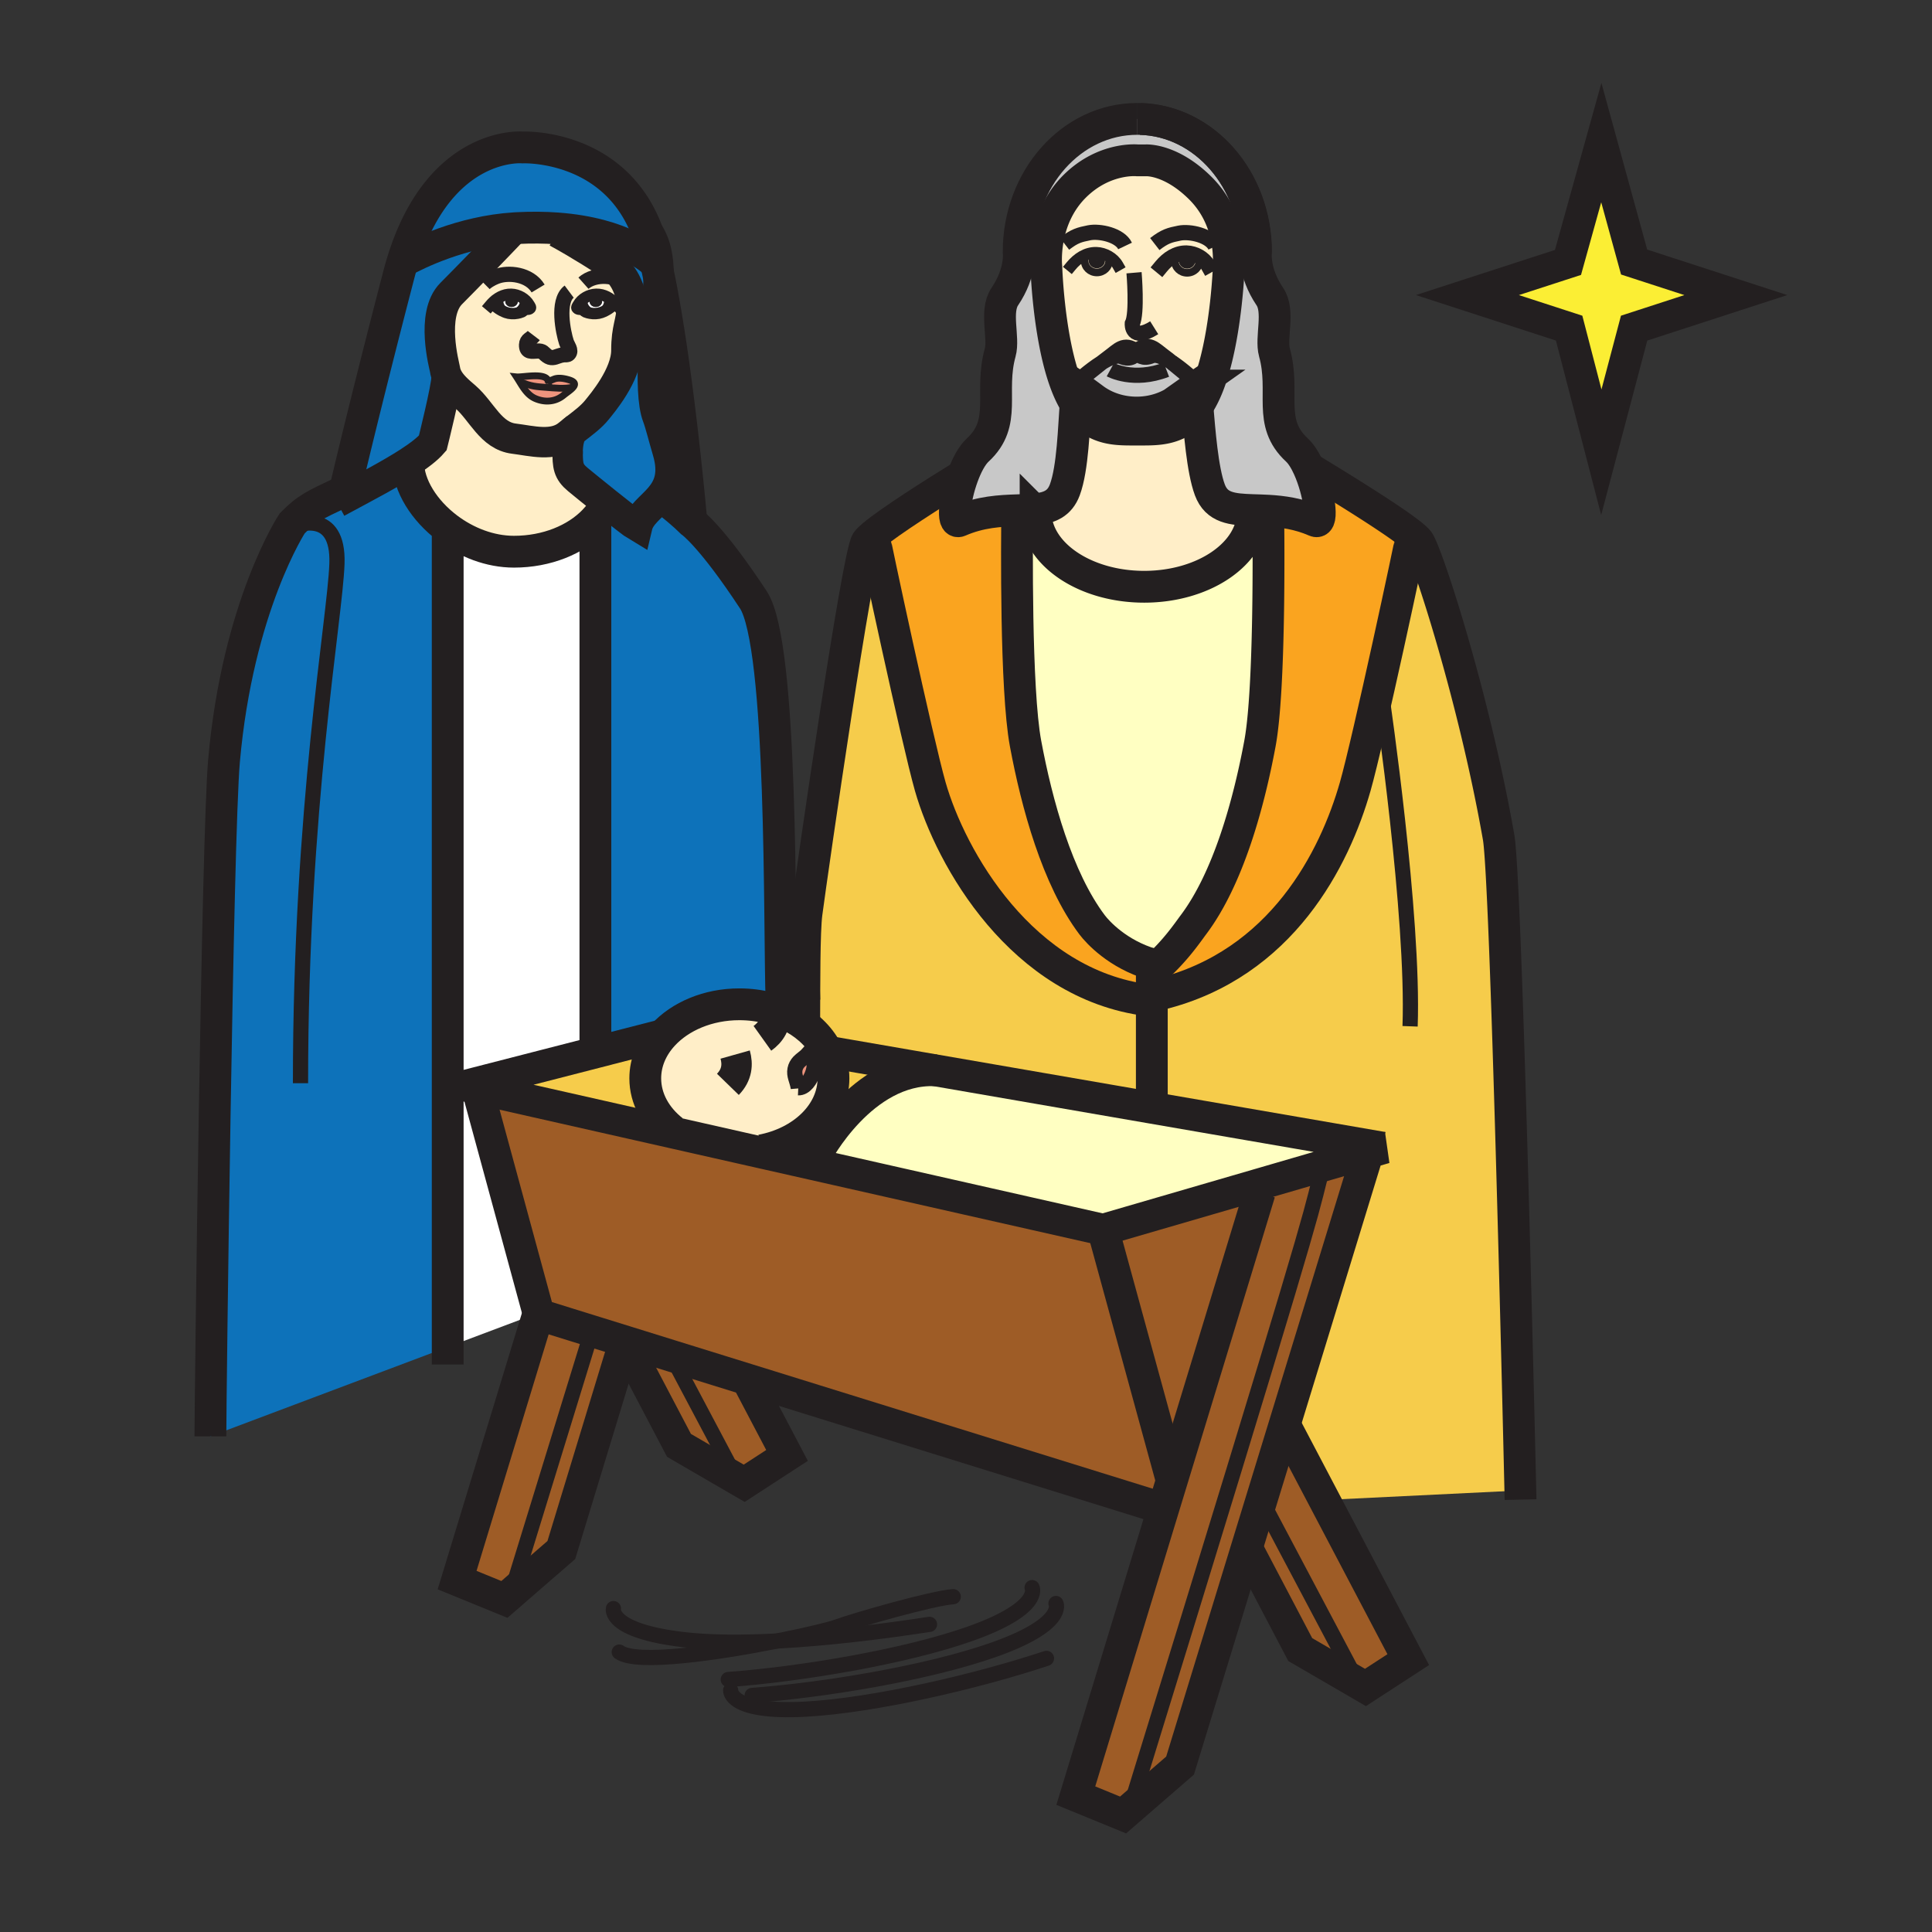 <svg height="850.394" viewBox="0 0 850.394 850.394" width="850.394" xmlns="http://www.w3.org/2000/svg"><rect x="0" y="0" width="850.394" height="850.394" fill="#333333" stroke="none"/><path d="m764.05 129.88-44.77 14.55-14.44 54.63-14.17-54.63-44.77-14.55 44.27-14.37 14.67-52.74 14.44 52.57z" fill="#fbee34"/><path d="m669.2 656.04-81.2 3.96-4.08 2.15-17.729-33.73-1.08-.33 36.13-117.89-.69-2.38 9.061-2.641h-.94l-101.682-17.579v-49.97h3.52c53.75-13.21 76.99-59.85 86.01-91.41 5.65-19.76 24.811-109.14 24.811-110.5l.16-.2c1.5 1.23 2.55 2.23 2.99 2.92 4.069 6.3 24.439 68.99 35.159 130.09 3.28 18.71 8.78 253.71 9.56 287.51z" fill="#f6cc4b"/><path d="m621.49 235.52-.16.2c0 1.36-19.16 90.74-24.811 110.5-9.02 31.56-32.26 78.2-86.01 91.41h-3.52v-11.45h1.75c8.819-7.93 14.069-15.82 16.529-19.09 15.33-20.34 24.36-53.21 29.311-79.82 4.42-23.72 3.83-88.68 3.65-102.48 6.3.37 13.35 1.29 20.77 4.53 3.72 1.63 1.67-13.01-3-23.35 11.951 7.28 36.651 22.35 45.491 29.55z" fill="#faa41f"/><path d="m583.92 662.15 35.94 68.359-18.841 12.25-4.31-2.51.34-.59c-15.68-29.601-29.399-55.521-41.43-78.271l-.66-.199 10.15-33.101 1.08.33z" fill="#9e5c26"/><path d="m506.99 487.6 101.68 17.58h.94l-9.061 2.641-21.08 6.13-26.06 7.59-67.87 19.75-127.17-28.74 1-4.41s20.01-38.27 52.24-37.04z" fill="#ffffc2"/><path d="m600.55 507.82.69 2.38-36.13 117.89-10.15 33.101-6.62 21.59-28.92 94.359-21.31 18.48-.45-.51c78.189-253.69 78.59-257.601 83.24-276.25l-1.431-4.91z" fill="#9e5c26"/><path d="m597.05 739.66-.34.59-24.39-14.17-22.511-42.85-1.47-.45 6.62-21.59.66.199c12.031 22.751 25.751 48.671 41.431 78.271zm-17.58-225.71 1.431 4.91c-4.65 18.649-5.051 22.56-83.24 276.25l.45.51-3.771 3.27-20.81-8.52 38.51-126.351 4.17-13.659 38.21-125.351-1.01-3.47z" fill="#9e5c26"/><path d="m501.9 52.36c28.25.73 50.949 26.64 50.949 58.51 0 0-1.27 8.76 6.091 19.68 4.42 6.56.21 18.08 2.04 24.63 4.89 17.65-3.301 30.73 9.899 42.91 1.9 1.76 3.64 4.6 5.12 7.88 4.67 10.34 6.72 24.98 3 23.35-7.42-3.24-14.47-4.16-20.77-4.53-2.381-.13-4.66-.19-6.811-.26-9.08-.3-15.89-.88-18.89-8.92-3.3-8.88-4.54-26.13-5.471-36.76 2.54-3.65 4.62-8.4 6.311-13.65 6.54-20.24 7.5-47.87 7.5-47.87.189-5.58.35-21.9-12.79-34.78-12.94-12.7-23.71-11.97-23.71-11.97h-3.75s-14.41-1.48-27.37 11.21c-15.13 14.83-12.69 35.81-12.69 35.81s.86 27.99 7.49 48.2c1.49 4.51 3.26 8.64 5.391 11.98-.771 10.06-1.2 28.3-4.75 37.83-2.29 6.13-6.801 7.93-12.83 8.56-2.46.26-5.181.33-8.101.43-7.42.24-16.189.64-25.54 4.72-3.29 1.44-2.08-9.85 1.49-19.63 1.74-4.78 4.04-9.2 6.64-11.6 13.19-12.18 4.99-25.26 9.891-42.91 1.83-6.55-2.4-18.07 2.04-24.63 7.359-10.92 6.09-19.68 6.09-19.68 0-32.33 23.36-58.53 52.18-58.53h.12c.411 0 .821.01 1.231.02z" fill="#c8c8c8"/><path d="m558.23 224.79c.18 13.8.77 78.76-3.65 102.48-4.95 26.61-13.98 59.48-29.311 79.82-2.46 3.27-7.71 11.16-16.529 19.09h-1.75v-1.76c-14.98-4.41-23.8-14.06-26.271-17.33-15.34-20.34-24.35-53.21-29.31-79.82-4.44-23.83-3.82-89.28-3.65-102.67 2.92-.1 5.641-.17 8.101-.43-.021.39-.03.78-.03 1.18 0 18.19 21.41 32.92 47.8 32.92s47.8-14.73 47.8-32.92c0-.27 0-.55-.01-.82 2.15.07 4.43.13 6.81.26z" fill="#ffffc2"/><path d="m553.41 521.54 1.01 3.47-38.21 125.35-.88-.27-29.79-108.8z" fill="#9e5c26"/><path d="m551.42 224.53c.01.27.01.55.01.82 0 18.19-21.41 32.92-47.8 32.92s-47.8-14.73-47.8-32.92c0-.4.01-.79.03-1.18 6.029-.63 10.54-2.43 12.83-8.56 3.55-9.53 3.979-27.77 4.75-37.83 1.02 1.64 2.149 3.1 3.359 4.31 7.37 7.37 15.58 6.99 23.8 6.99 8.221 0 16.44.38 23.801-6.99a22.88 22.88 0 0 0 2.659-3.24c.931 10.63 2.171 27.88 5.471 36.76 3 8.04 9.81 8.62 18.89 8.92zm-66.65-64.79c-3.81 3.01-8.979 7.26-10.569 8.61l-2.04.13c-1.88-1.29-3.19-2.13-4.11-2.68-6.63-20.21-7.49-48.2-7.49-48.2s-2.439-20.98 12.69-35.81c12.96-12.69 27.37-11.21 27.37-11.21h3.75s10.77-.73 23.71 11.97c13.14 12.88 12.979 29.2 12.79 34.78 0 0-.96 27.63-7.5 47.87-1.351.84-3.37 2.16-6.271 4.21l-.64-.93c-1.58-1.34-6.8-5.82-10.65-8.97h-.01c-1.319-1.06-2.47-1.97-3.27-2.55-4.23-3.06-6.931-6.93-12.49-2.4-5.271-3.99-7.94-.24-12.06 2.73-.79.57-1.91 1.43-3.19 2.43-.01 0-.02.02-.02.02zm37.74-43.16c1.08 0 1.95-.78 1.95-1.73s-.87-1.73-1.95-1.73c-1.069 0-1.939.78-1.939 1.73-.001.95.869 1.73 1.939 1.73zm-39.74-.15c1.08 0 1.95-.78 1.95-1.73 0-.96-.87-1.73-1.95-1.73-1.06 0-1.93.77-1.93 1.73 0 .95.87 1.73 1.93 1.73z" fill="#ffeec8"/><path d="m526.46 168.48.64.93a363.684 363.684 0 0 0 -8.05 5.85c-5.38 4.02-12.06 6.03-18.75 6.03-6.689 0-13.38-2.01-18.75-6.03-4.109-3.06-7.149-5.24-9.39-6.78l2.04-.13c1.59-1.35 6.76-5.6 10.569-8.61 0 0 .011-.02.021-.02 3.38-2.13 6.76-3.61 8.78-2.76 4.359 1.82 6.27-.8 6.779-1.73.74 1.08 2.681 3.03 6.601 1.39 2.06-.87 5.47.69 8.85 2.89h.01c3.85 3.15 9.07 7.63 10.65 8.97z" fill="#c8c8c8"/><path d="m328.81 607.12-33.28-10.33-20.48-6.37-14.56-4.52-23.3-7.24-.17-.64.05-.16-.09.03-26.89-98.84 85.9 19.41 38.94 8.8 23.44 5.29 127.17 28.74 29.79 108.8.88.27-4.17 13.66-3.81-1.16z" fill="#9e5c26"/><path d="m411.61 471.1-46.15-7.979-1.11.31c-2.91-6.239-8.16-11.58-14.93-15.359l4.58-.072c.07-13.29-.06-38.08 1-46 2.7-20.29 22.45-157.26 26.51-163.56.42-.66 1.37-1.59 2.73-2.74l.43.02c0 1.36 19.16 90.74 24.8 110.5 9.02 31.56 40.24 87.01 95.76 94.06h1.76v47.32z" fill="#f6cc4b"/><path d="m506.99 437.63v2.65h-1.76c-55.521-7.05-86.74-62.5-95.76-94.06-5.64-19.76-24.8-109.14-24.8-110.5l-.43-.02c7.33-6.17 26.57-18.41 39.12-26.13l.35.12c-3.57 9.78-4.78 21.07-1.49 19.63 9.35-4.08 18.12-4.48 25.54-4.72-.17 13.39-.79 78.84 3.65 102.67 4.96 26.61 13.97 59.48 29.31 79.82 2.471 3.27 11.29 12.92 26.271 17.33v13.21z" fill="#faa41f"/><path d="m365.46 463.12 46.15 7.979c-32.23-1.229-52.24 37.04-52.24 37.04l-1 4.41-23.44-5.29.2-.899c18.2-3.431 31.73-16.33 31.73-31.721 0-3.939-.89-7.71-2.51-11.21z" fill="#f6cc4b"/><path d="m291.84 455.57c7.53-8.19 19.78-13.521 33.6-13.521 4.65 0 9.12.601 13.29 1.71 3.85 1.03 7.44 2.49 10.69 4.311 6.77 3.779 12.02 9.12 14.93 15.359 1.62 3.5 2.51 7.271 2.51 11.21 0 15.391-13.53 28.29-31.73 31.721l-.2.899-38.94-8.8.17-.75c-7.5-5.9-12.14-14.06-12.14-23.07 0-7.119 2.9-13.709 7.82-19.069zm59.54 23.23c5.8.28 10.21-14.16 4.19-14.84-.9 1.05-3.04 2.47-3.91 3.42-.84.89-1.49 2.05-1.72 3.28-.54 2.82.82 4.54 1.44 8.14z" fill="#ffeec8"/><path d="m355.57 463.96c6.02.68 1.61 15.12-4.19 14.84-.62-3.6-1.98-5.319-1.44-8.14.23-1.23.88-2.391 1.72-3.28.87-.95 3.01-2.37 3.91-3.42z" fill="#ee947d"/><path d="m328.81 607.12 17.61 33.51-18.85 12.25-4.31-2.5.34-.59c-10.14-19.17-19.48-36.79-28.07-53z" fill="#9e5c26"/><path d="m344 441-5.27 2.76c-4.17-1.109-8.64-1.71-13.29-1.71-13.82 0-26.07 5.33-33.6 13.521l-29.44 7.569-.33-1.26v-231.96l-.65-.64c2.33-2.41 4.24-5.07 5.64-7.91 5.9 4.72 11.88 9.42 13.43 10.33 1.21-5.14 6.16-8.27 9.97-12.76l1.44.31c2.05 1.47 4.47 3.41 6.72 5.33 2.25 1.91 4.34 3.8 5.71 5.18 0 0 8.77 6.06 27.28 34.27 13.15 20.03 11.26 144.03 12.39 176.97z" fill="#0d72ba"/><path d="m323.6 649.79-.34.59-24.39-14.18-22.52-42.851-2-.609.7-2.32 20.48 6.37c8.59 16.21 17.93 33.83 28.07 53z" fill="#9e5c26"/><path d="m210.09 479.05-5.07-1.149 57.38-14.75v-.011l29.44-7.569c-4.92 5.359-7.82 11.949-7.82 19.069 0 9.011 4.64 17.17 12.14 23.07l-.17.75z" fill="#f6cc4b"/><path d="m276.03 125.54c-1.53-3.46-3.89-6.54-6.85-8.71-2.52-1.85-14.99-9.76-24.07-14.65l.12-1.64c29.31 2.16 41.69 13.65 43.58 15.59.37 1.64.73 3.33 1.09 5.06.01 4.04-.31 8.14-.59 12.06-.36 4.97-4.29 38.93.1 50.17 1.14 2.91 2.76 9.53 4.39 14.97 3.1 10.34.43 16.11-3.34 20.55-3.81 4.49-8.76 7.62-9.97 12.76-1.55-.91-7.53-5.61-13.43-10.33-5.62-4.5-11.17-9.02-12.7-10.29-4.32-3.57-4.51-6.14-4.51-12.56.1-3.27.63-7.54 3.12-9.5.02-.01.04-.03.07-.05 3.45-2.67 7.17-5.36 9.81-8.68 2.13-2.67 12.86-15.19 12.86-26.06 0-9.91 2.19-12.28 2.36-18.86.08-3.33-.65-6.73-2.04-9.83z" fill="#0d72ba"/><path d="m284.62 101.26a72.1 72.1 0 0 1 2.45 7.64c.59 2.27 1.17 4.69 1.74 7.23-1.89-1.94-14.27-13.43-43.58-15.59-5.32-.39-11.2-.47-17.67-.14-.37.02-.75.04-1.12.07-23.38 1.48-42.99 11.26-49.27 14.72 16.43-53.57 52.89-50.29 52.89-50.29s39.86-1.77 54.56 36.36z" fill="#0d72ba"/><path d="m270.93 133.54c-2.26-2.38-5.14-4.08-8.52-4.01-3.13.08-6.39 1.93-7.9 4.61-.43.77-1 1.29-.25 1.76.65.4 1.42.12 2.11.44.46.21.88.75 1.37.97.59.27 1.37.43 2.01.56 1.5.3 3.46.22 4.9-.3 2.36-.84 4.41-2.3 6.18-3.94zm5.1-8c1.39 3.1 2.12 6.5 2.04 9.83-.17 6.58-2.36 8.95-2.36 18.86 0 10.87-10.73 23.39-12.86 26.06-2.64 3.32-6.36 6.01-9.81 8.68-.03.02-.05.04-.07.05-.95.74-1.88 1.47-2.76 2.22-6.61 5.59-16.28 2.78-23.96 1.84-10.23-1.24-14.18-12.11-21.29-18.28-3.1-2.67-6.42-5.43-8.1-8.95-.5-1.04-.85-2.14-1.01-3.32-.21-1.4-6.49-24.07 2.76-33.32 6.3-6.31 20.66-21.11 27.83-28.67v-.07c.37-.03.75-.05 1.12-.07 6.47-.33 12.35-.25 17.67.14l-.12 1.64c9.08 4.89 21.55 12.8 24.07 14.65 2.96 2.17 5.32 5.25 6.85 8.71zm-59.54 7.99.11.1c1.77 1.64 3.81 3.1 6.17 3.94 1.43.52 3.41.6 4.91.3.63-.13 1.41-.29 2-.56.49-.22.91-.76 1.38-.97.68-.32 1.46-.04 2.09-.44.76-.47.19-.99-.24-1.76-1.51-2.68-4.77-4.53-7.9-4.61-3.36-.07-6.26 1.63-8.52 4zm35.91 36.79c.92-1.2.78-2.33-2.1-3.17-1.79-.52-3.93-.93-5.77-.5-.98.23-2.41 1.17-3.3.81h-.01c-1.39-3.58-11.26-1.3-13.88-1.57.43.65.84 1.33 1.27 2.01 1.8 2.94 3.7 6.04 6.89 7.46 4.35 1.92 9 1.55 12.58-1.42 1.32-1.09 3.38-2.38 4.32-3.62z" fill="#ffeec8"/><path d="m275.05 590.42-.7 2.32-27.27 89.52-21.3 18.48-.46-.53c14.09-45.68 25.64-83.29 35.17-114.31z" fill="#9e5c26"/><path d="m270.93 133.54-.1.09c-1.77 1.64-3.82 3.1-6.18 3.94-1.44.52-3.4.6-4.9.3-.64-.13-1.42-.29-2.01-.56-.49-.22-.91-.76-1.37-.97-.69-.32-1.46-.04-2.11-.44-.75-.47-.18-.99.25-1.76 1.51-2.68 4.77-4.53 7.9-4.61 3.38-.07 6.26 1.63 8.52 4.01zm-5.93-.85c0-1.32-1.22-2.41-2.73-2.41-1.53 0-2.75 1.09-2.75 2.41 0 1.34 1.22 2.41 2.75 2.41 1.51 0 2.73-1.07 2.73-2.41z" fill="#fff"/><path d="m262.27 130.28c1.51 0 2.73 1.09 2.73 2.41 0 1.34-1.22 2.41-2.73 2.41-1.53 0-2.75-1.07-2.75-2.41 0-1.32 1.22-2.41 2.75-2.41zm.98 2.41c0-.58-.44-1.06-.98-1.06-.55 0-.99.48-.99 1.06 0 .6.44 1.08.99 1.08.54 0 .98-.48.98-1.08z" fill="#231f20"/><path d="m262.27 131.63c.54 0 .98.48.98 1.06 0 .6-.44 1.08-.98 1.08-.55 0-.99-.48-.99-1.08 0-.58.44-1.06.99-1.06z" fill="#231f20"/><path d="m262.4 463.14v.011l-57.38 14.75 5.07 1.149 26.89 98.84-39.92 15.021v-360.381c8.21 6.18 18.54 10.31 29.18 10.31 14.45 0 27.26-5.34 35.18-13.56l.65.64v231.96z" fill="#fff"/><path d="m197.06 232.53c-10.33-7.78-17.32-18.8-17.39-28.94 4.72-3.04 8.49-5.92 10.81-8.61 0 0 6.17-24.65 6.09-28.98l.29-.15c1.68 3.52 5 6.28 8.1 8.95 7.11 6.17 11.06 17.04 21.29 18.28 7.68.94 17.35 3.75 23.96-1.84.88-.75 1.81-1.48 2.76-2.22-2.49 1.96-3.02 6.23-3.12 9.5 0 6.42.19 8.99 4.51 12.56 1.53 1.27 7.08 5.79 12.7 10.29-1.4 2.84-3.31 5.5-5.64 7.91-7.92 8.22-20.73 13.56-35.18 13.56-10.64 0-20.97-4.13-29.18-10.31z" fill="#ffeec8"/><path d="m237.19 578.66 23.3 7.24c-9.53 31.02-21.08 68.63-35.17 114.31l.46.53-3.76 3.27-20.82-8.51 35.82-117.48z" fill="#9e5c26"/><path d="m241.23 167.46c.89.36 2.32-.58 3.3-.81 1.84-.43 3.98-.02 5.77.5 2.88.84 3.02 1.97 2.1 3.17-3.52 1.03-8.75.44-12.3.16s-6.47-.31-11.49-2.58c-.43-.68-.84-1.36-1.27-2.01 2.62.27 12.49-2.01 13.88 1.57z" fill="#ee947d"/><path d="m252.4 170.32c-.94 1.24-3 2.53-4.32 3.62-3.58 2.97-8.23 3.34-12.58 1.42-3.19-1.42-5.09-4.52-6.89-7.46 5.02 2.27 7.94 2.3 11.49 2.58s8.78.87 12.3-.16z" fill="#ee947d"/><path d="m232.91 134.14c.43.77 1 1.29.24 1.76-.63.4-1.41.12-2.09.44-.47.21-.89.75-1.38.97-.59.27-1.37.43-2 .56-1.5.3-3.48.22-4.91-.3-2.36-.84-4.4-2.3-6.17-3.94l-.11-.1c2.26-2.37 5.16-4.07 8.52-4 3.13.08 6.39 1.93 7.9 4.61zm-5.01-1.45c0-1.32-1.22-2.41-2.74-2.41s-2.74 1.09-2.74 2.41c0 1.34 1.22 2.41 2.74 2.41s2.74-1.07 2.74-2.41z" fill="#fff"/><path d="m225.16 130.28c1.52 0 2.74 1.09 2.74 2.41 0 1.34-1.22 2.41-2.74 2.41s-2.74-1.07-2.74-2.41c0-1.32 1.22-2.41 2.74-2.41zm.98 2.41c0-.58-.44-1.06-.99-1.06-.54 0-.98.48-.98 1.06 0 .6.44 1.08.98 1.08.55 0 .99-.48.99-1.08z" fill="#231f20"/><path d="m152.44 215.73-.38-.81s8.44-36.22 23.49-94.02c.51-1.97 1.05-3.87 1.62-5.71 6.28-3.46 25.89-13.24 49.27-14.72v.07c-7.17 7.56-21.53 22.36-27.83 28.67-9.25 9.25-2.97 31.92-2.76 33.32.16 1.18.51 2.28 1.01 3.32l-.29.15c.08 4.33-6.09 28.98-6.09 28.98-2.32 2.69-6.09 5.57-10.81 8.61-7.66 4.94-17.81 10.29-28.18 15.87l-1.41-2.63c.75-.35 1.53-.72 2.36-1.1z" fill="#0d72ba"/><path d="m225.15 131.63c.55 0 .99.48.99 1.06 0 .6-.44 1.08-.99 1.08-.54 0-.98-.48-.98-1.08 0-.58.44-1.06.98-1.06z" fill="#231f20"/><path d="m151.49 219.46c10.37-5.58 20.52-10.93 28.18-15.87.07 10.14 7.06 21.16 17.39 28.94v360.38l-104.45 39.3c0-16 3.03-263.86 5.99-297.28 5.99-68.01 30.01-104.56 30.01-104.56 3.31-3.31 5.59-5.25 8.92-7.25 2.91-1.73 6.63-3.51 12.55-6.29z" fill="#0d72ba"/><g fill="none"><g stroke="#231f20"><path d="m292.75 455.34-.91.23-29.44 7.57v.01l-57.38 14.75 5.07 1.15 85.9 19.41 38.94 8.8 23.44 5.29 127.17 28.74 67.87-19.75 26.06-7.59 21.08-6.13 9.06-2.64h-.94l-101.68-17.58-95.38-16.5-46.15-7.98m235.78 47.08-36.13 117.89-10.15 33.1-6.62 21.59-28.92 94.36-21.31 18.48-3.77 3.27-20.81-8.52 38.51-126.35 4.17-13.66 38.21-125.35" stroke-width="14"/><path d="m580.9 518.86c-4.65 18.649-5.051 22.56-83.24 276.25" stroke-width="6.692"/><path d="m549.81 683.23 22.51 42.85 24.39 14.17 4.31 2.51 18.84-12.25-35.94-68.36-17.73-33.73" stroke-width="14"/><path d="m555.62 661.39c12.03 22.75 25.75 48.67 41.43 78.271" stroke-width="7"/><path d="m275.3 589.61-.25.81-.7 2.32-27.27 89.52-21.3 18.48-3.76 3.27-20.82-8.51 35.82-117.48.05-.16.31-1.03" stroke-width="14"/><path d="m260.74 585.07c-.08.279-.17.55-.25.83-9.53 31.02-21.08 68.63-35.17 114.31" stroke-width="6.692"/><path d="m276.35 593.35 22.52 42.85 24.39 14.18 4.31 2.5 18.85-12.25-17.61-33.51-.68-1.29" stroke-width="14"/><path d="m295.04 595.85c.17.311.33.62.49.94 8.59 16.21 17.93 33.83 28.07 53" stroke-width="6.692"/><path d="m515.33 650.09-29.79-108.8m-275.63-62.92.18.68 26.89 98.84.04.13.17.64 23.3 7.24 14.56 4.52 20.48 6.37 33.28 10.33 179.42 55.74" stroke-width="14"/><path d="m321.61 744.04s-.8 10.07 32.83 8.27c30.62-1.649 76.02-12.329 106.18-22.359" stroke-linecap="round" stroke-linejoin="round" stroke-width="6.692"/><path d="m464.8 705.8s4.62 8.99-27.13 20.26c-28.89 10.261-74.89 17.86-106.6 20.2" stroke-linecap="round" stroke-linejoin="round" stroke-width="6.692"/><path d="m454.29 698.8s4.61 8.98-27.13 20.26c-28.89 10.25-74.89 17.851-106.6 20.2" stroke-linecap="round" stroke-linejoin="round" stroke-width="6.692"/><path d="m270.01 708.04s-2.49 9.8 30.98 13.68c11.88 1.37 26.17 1.37 41.06.59 23.24-1.22 47.92-4.39 67.08-7.329" stroke-linecap="round" stroke-linejoin="round" stroke-width="6.692"/><path d="m272.57 727.19c7.68 5.59 43.71.25 69.48-4.881 12.94-2.569 23.29-5.09 26.19-6.149 8.55-3.141 42.6-12.82 51.34-13.36" stroke-linecap="round" stroke-linejoin="round" stroke-width="6.692"/><path d="m344 441c-1.13-32.94.76-156.94-12.39-176.97-18.51-28.21-27.28-34.27-27.28-34.27-1.37-1.38-3.46-3.27-5.71-5.18-2.25-1.92-4.67-3.86-6.72-5.33" stroke-width="14"/><path d="m351 440.28s-.09-3.25-.28-8.88" stroke-width="20.078"/><path d="m92.61 632.21c0-16 3.03-263.86 5.99-297.28 5.99-68.01 30.01-104.56 30.01-104.56 3.31-3.31 5.59-5.25 8.92-7.25 2.91-1.73 6.63-3.51 12.55-6.29.75-.35 1.53-.72 2.36-1.1.1-.05.21-.1.31-.15" stroke-width="14"/><path d="m252.97 189.02c-2.49 1.96-3.02 6.23-3.12 9.5-.02.49-.02.96-.02 1.39m3.47-11.13c-.09.06-.17.12-.26.19" stroke-width="13.385"/><path d="m236.86 126.99c-3.81-6.34-13.06-7.35-18.36-5.28-2.84 1.11-4.56 2.42-5.32 3.17m43.64-.23c5.04-4.49 14.85-3.81 19.21.89.24.25.45.5.65.77m-26.14 2.06c-5.53 4.13-2.6 18.12-1.21 22.29.44 1.33 2.35 3.68 1.01 5.07-.65.67-1.48.31-2.29.44-.85.13-1.35.21-2.32.57-1.87.7-3.24 1.11-4.92-.11-1.82-1.32-1.68-2.26-4.37-2.12-2.27.1-4.78.74-4.67-2.75.09-2.4 1.89-2.37 3.18-4.06" stroke-width="6.692"/><path d="m241.22 167.46a.974.974 0 0 1 -.38-.3m.54.91a2.37 2.37 0 0 0 -.15-.61h-.01c-1.39-3.58-11.26-1.3-13.88-1.57.43.65.84 1.33 1.27 2.01 1.8 2.94 3.7 6.04 6.89 7.46 4.35 1.92 9 1.55 12.58-1.42 1.32-1.09 3.38-2.38 4.32-3.62.92-1.2.78-2.33-2.1-3.17-1.79-.52-3.93-.93-5.77-.5-.98.23-2.41 1.17-3.3.81" stroke-width="3"/><path d="m252.4 170.32c-3.52 1.03-8.75.44-12.3.16s-6.47-.31-11.49-2.58" stroke-width="3"/><path d="m226.44 100.54c-7.17 7.56-21.53 22.36-27.83 28.67-9.25 9.25-2.97 31.92-2.76 33.32.16 1.18.51 2.28 1.01 3.32 1.68 3.52 5 6.28 8.1 8.95 7.11 6.17 11.06 17.04 21.29 18.28 7.68.94 17.35 3.75 23.96-1.84.88-.75 1.81-1.48 2.76-2.22.02-.01.04-.03.07-.05 3.45-2.67 7.17-5.36 9.81-8.68 2.13-2.67 12.86-15.19 12.86-26.06 0-9.91 2.19-12.28 2.36-18.86.08-3.33-.65-6.73-2.04-9.83-1.53-3.46-3.89-6.54-6.85-8.71-2.52-1.85-14.99-9.76-24.07-14.65" stroke-width="13.385"/><path d="m282.57 98.9c.75.75 1.43 1.54 2.05 2.36 4.21 5.62 5.27 12.7 5.28 19.93.01 4.04-.31 8.14-.59 12.06-.36 4.97-4.29 38.93.1 50.17 1.14 2.91 2.76 9.53 4.39 14.97 3.1 10.34.43 16.11-3.34 20.55-3.81 4.49-8.76 7.62-9.97 12.76-1.55-.91-7.53-5.61-13.43-10.33-5.62-4.5-11.17-9.02-12.7-10.29-4.32-3.57-4.51-6.14-4.51-12.56m-53.28-32.52c.08 4.33-6.09 28.98-6.09 28.98-2.32 2.69-6.09 5.57-10.81 8.61-7.66 4.94-17.81 10.29-28.18 15.87-1.04.56-2.09 1.12-3.14 1.69" stroke-width="13.385"/><path d="m215.67 134.47c.27-.32.54-.64.82-.94 2.26-2.37 5.16-4.07 8.52-4 3.13.08 6.39 1.93 7.9 4.61.43.77 1 1.29.24 1.76-.63.4-1.41.12-2.09.44-.47.21-.89.75-1.38.97-.59.27-1.37.43-2 .56-1.5.3-3.48.22-4.91-.3-2.36-.84-4.4-2.3-6.17-3.94" stroke-linecap="square" stroke-miterlimit="10" stroke-width="5.019"/><path d="m229.6 131.38c.28.56.09.49.09 1.15 0 2.38-2.01 4.31-4.49 4.31s-4.5-1.93-4.5-4.31c0-.89-.08-1.12.4-1.8" stroke-linecap="square" stroke-miterlimit="10" stroke-width="1.673"/><path d="m271.75 134.47c-.26-.32-.54-.63-.82-.93-2.26-2.38-5.14-4.08-8.52-4.01-3.13.08-6.39 1.93-7.9 4.61-.43.77-1 1.29-.25 1.76.65.4 1.42.12 2.11.44.46.21.88.75 1.37.97.59.27 1.37.43 2.01.56 1.5.3 3.46.22 4.9-.3 2.36-.84 4.41-2.3 6.18-3.94" stroke-linecap="square" stroke-miterlimit="10" stroke-width="5.019"/><path d="m257.82 131.38c-.28.56-.1.49-.1 1.15 0 2.38 2.02 4.31 4.5 4.31 2.49 0 4.5-1.93 4.5-4.31 0-.89.09-1.12-.4-1.8" stroke-linecap="square" stroke-miterlimit="10" stroke-width="1.673"/><path d="m179.67 203.44v.15c.07 10.14 7.06 21.16 17.39 28.94 8.21 6.18 18.54 10.31 29.18 10.31 14.45 0 27.26-5.34 35.18-13.56 2.33-2.41 4.24-5.07 5.64-7.91 0-.01.01-.01.01-.02m-5 8.57v231.96m-65.01-229.96v368.69" stroke-width="14"/><path d="m304.33 229.76s-5.86-67.12-14.43-108.57c-.36-1.73-.72-3.42-1.09-5.06-.57-2.54-1.15-4.96-1.74-7.23a72.1 72.1 0 0 0 -2.45-7.64c-14.7-38.13-54.56-36.36-54.56-36.36s-36.46-3.28-52.89 50.29c-.57 1.84-1.11 3.74-1.62 5.71-15.05 57.8-23.49 94.02-23.49 94.02" stroke-width="14"/><path d="m289.07 116.4s-.08-.1-.26-.27c-1.89-1.94-14.27-13.43-43.58-15.59-5.32-.39-11.2-.47-17.67-.14-.37.02-.75.04-1.12.07-23.38 1.48-42.99 11.26-49.27 14.72-1.37.76-2.11 1.21-2.11 1.21" stroke-width="14"/><path d="m575.48 205.66c.17.1.34.21.52.31 11.95 7.28 36.65 22.35 45.49 29.55 1.5 1.23 2.55 2.23 2.99 2.92 4.069 6.3 24.439 68.99 35.159 130.09 3.28 18.71 8.78 253.71 9.561 287.51.06 2.63.09 4.04.09 4.04m-111.1-437.89s.02.92.04 2.6c.18 13.8.77 78.76-3.65 102.48-4.95 26.61-13.98 59.48-29.311 79.82-2.46 3.27-7.71 11.16-16.529 19.09m42.62-202.59c.029.32.05.63.06.94.01.27.01.55.01.82 0 18.19-21.41 32.92-47.8 32.92s-47.8-14.73-47.8-32.92a22.94 22.94 0 0 1 .11-2.24" stroke-miterlimit="10" stroke-width="14"/><path d="m621.33 235.72c0 1.36-19.16 90.74-24.811 110.5-9.02 31.56-32.26 78.2-86.01 91.41m-87.149-228.06c-12.55 7.72-31.79 19.96-39.12 26.13-1.36 1.15-2.31 2.08-2.73 2.74-4.06 6.3-23.81 143.27-26.51 163.56-1.06 7.92-.93 32.71-1 46m93.8-225.81s-.01.85-.04 2.41c-.17 13.39-.79 78.84 3.65 102.67 4.96 26.61 13.97 59.48 29.31 79.82 2.471 3.27 11.29 12.92 26.271 17.33v65.21" stroke-miterlimit="10" stroke-width="14"/><path d="m384.67 235.72c0 1.36 19.16 90.74 24.8 110.5 9.02 31.56 40.24 87.01 95.76 94.06" stroke-miterlimit="10" stroke-width="14"/><path d="m471.42 117.11c2.8-3.4 6.63-6 11.15-5.9 3.739.09 7.62 2.31 9.439 5.51" stroke-linecap="square" stroke-miterlimit="10" stroke-width="5.019"/><path d="m488.18 114.8c0 2.83-2.41 5.13-5.38 5.13s-5.38-2.3-5.38-5.13c0-.71-.04-1.06.1-1.46" stroke-linecap="square" stroke-miterlimit="10" stroke-width="3.346"/><path d="m484.72 114.7c0 .95-.87 1.73-1.95 1.73-1.06 0-1.93-.78-1.93-1.73 0-.96.87-1.73 1.93-1.73 1.08 0 1.95.77 1.95 1.73z" stroke-miterlimit="10" stroke-width="3.346"/><path d="m495.21 108.26c-2.29-4.83-11.27-6.71-15.8-5.8-4.271.85-6.38 1.36-10.851 4.81" stroke-width="6.692"/><path d="m511.15 117.26c2.81-3.4 6.63-6 11.149-5.9 3.74.09 7.63 2.31 9.44 5.51" stroke-linecap="square" stroke-miterlimit="10" stroke-width="6.692"/><path d="m527.91 114.95c0 2.83-2.41 5.13-5.37 5.13-2.97 0-5.38-2.3-5.38-5.13 0-.71-.05-1.06.1-1.45" stroke-linecap="square" stroke-miterlimit="10" stroke-width="3.346"/><path d="m524.46 114.85c0 .95-.87 1.73-1.95 1.73-1.069 0-1.939-.78-1.939-1.73s.87-1.73 1.939-1.73c1.08 0 1.95.78 1.95 1.73z" stroke-miterlimit="10" stroke-width="3.346"/><path d="m534.95 108.42c-2.29-4.84-11.271-6.72-15.811-5.81-4.26.85-6.38 1.36-10.84 4.82" stroke-width="6.692"/><g stroke-miterlimit="10"><path d="m499.16 120.05s1.52 17.86-.771 22.43c0 0-.51 8.13 9.65 1.78" stroke-width="6.692"/><path d="m500.67 52.34h-.12c-28.819 0-52.18 26.2-52.18 58.53 0 0 1.27 8.76-6.09 19.68-4.44 6.56-.21 18.08-2.04 24.63-4.9 17.65 3.3 30.73-9.891 42.91-2.6 2.4-4.899 6.82-6.64 11.6-3.57 9.78-4.78 21.07-1.49 19.63 9.35-4.08 18.12-4.48 25.54-4.72 2.92-.1 5.641-.17 8.101-.43 6.029-.63 10.54-2.43 12.83-8.56 3.55-9.53 3.979-27.77 4.75-37.83.1-1.45.22-2.74.359-3.8m78.931-63.11c0-31.82-22.631-57.71-50.83-58.51" stroke-width="14"/><path d="m488.75 162.71s10.16 5.58 24.63 0" stroke-width="6.692"/><path d="m468.05 165.8c-6.63-20.21-7.49-48.2-7.49-48.2s-2.439-20.98 12.69-35.81c12.96-12.69 27.37-11.21 27.37-11.21h3.75s10.77-.73 23.71 11.97c13.14 12.88 12.979 29.2 12.79 34.78 0 0-.96 27.63-7.5 47.87-1.69 5.25-3.771 10-6.311 13.65a22.88 22.88 0 0 1 -2.659 3.24c-7.36 7.37-15.58 6.99-23.801 6.99-8.22 0-16.43.38-23.8-6.99-1.21-1.21-2.34-2.67-3.359-4.31-2.13-3.34-3.9-7.47-5.39-11.98z" stroke-width="14"/><path d="m500.67 52.34c.41 0 .82.01 1.23.02 28.25.73 50.949 26.64 50.949 58.51 0 0-1.27 8.76 6.091 19.68 4.42 6.56.21 18.08 2.04 24.63 4.89 17.65-3.301 30.73 9.899 42.91 1.9 1.76 3.64 4.6 5.12 7.88 4.67 10.34 6.72 24.98 3 23.35-7.42-3.24-14.47-4.16-20.77-4.53-2.381-.13-4.66-.19-6.811-.26-9.08-.3-15.89-.88-18.89-8.92-3.3-8.88-4.54-26.13-5.471-36.76-.199-2.43-.399-4.52-.6-6.08" stroke-width="14"/><path d="m484.77 159.74c-5.38 3.38-10.779 8.42-10.779 8.42m.209.19c1.59-1.35 6.76-5.6 10.59-8.63-.01 0-.021.02 0 0 1.28-1 2.4-1.86 3.19-2.43 4.119-2.97 6.789-6.72 12.06-2.73.15.11.31.23.47.36 0 0-.05.12-.16.31-.51.93-2.42 3.55-6.779 1.73-2.021-.85-5.4.63-8.78 2.76m31.019-.21c5.21 3.41 10.33 8.35 10.33 8.35" stroke-width="6.692"/><path d="m526.46 168.48c-1.58-1.34-6.8-5.82-10.66-8.97.01 0 .01 0 0 0-1.319-1.06-2.47-1.97-3.27-2.55-4.23-3.06-6.931-6.93-12.49-2.4-.01.01-.03.02-.04.03 0 0 .11.27.35.64.74 1.08 2.681 3.03 6.601 1.39 2.06-.87 5.47.69 8.85 2.89" stroke-width="6.692"/><path d="m535.76 163.82s-.649.29-2.39 1.38c-1.351.84-3.37 2.16-6.271 4.21a363.684 363.684 0 0 0 -8.05 5.85c-5.38 4.02-12.06 6.03-18.75 6.03-6.689 0-13.38-2.01-18.75-6.03-4.109-3.06-7.149-5.24-9.39-6.78-1.88-1.29-3.19-2.13-4.11-2.68-1.49-.91-1.91-1.03-1.91-1.03" stroke-width="13.385"/></g><path d="m129.8 231.42s19.39-7.93 18.51 16.74c-.88 24.68-16.04 106.43-16.04 228.63m476.06-169.58s14.09 96.06 12.34 144.53m-269.29 27.06c-.62-3.6-1.98-5.319-1.44-8.14.23-1.23.88-2.391 1.72-3.28.87-.95 3.01-2.37 3.91-3.42 6.02.68 1.61 15.12-4.19 14.84z" stroke-width="6.692"/><path d="m320.39 477.29c4.12-4.24 4.39-8.88 3.2-13.11m17.65-19.39c.59 5.87-2.09 9.69-5.66 12.24" stroke-width="13.385"/><path d="m296.16 497.71c-7.5-5.9-12.14-14.06-12.14-23.07 0-7.12 2.9-13.71 7.82-19.069 7.53-8.19 19.78-13.521 33.6-13.521 4.65 0 9.12.601 13.29 1.71 3.85 1.03 7.44 2.49 10.69 4.311 6.77 3.779 12.02 9.12 14.93 15.359 1.62 3.5 2.51 7.271 2.51 11.21 0 15.391-13.53 28.29-31.73 31.721" stroke-width="14"/><path d="m359.37 508.14s20.01-38.27 52.24-37.04c.21.011.43.021.64.03" stroke-miterlimit="10" stroke-width="14"/><path d="m704.84 199.06-14.17-54.63-44.77-14.55 44.27-14.37 14.67-52.74 14.44 52.57 44.77 14.54-44.77 14.55z" stroke-width="14"/></g><path d="m0 0h850.394v850.394h-850.394z"/></g></svg>